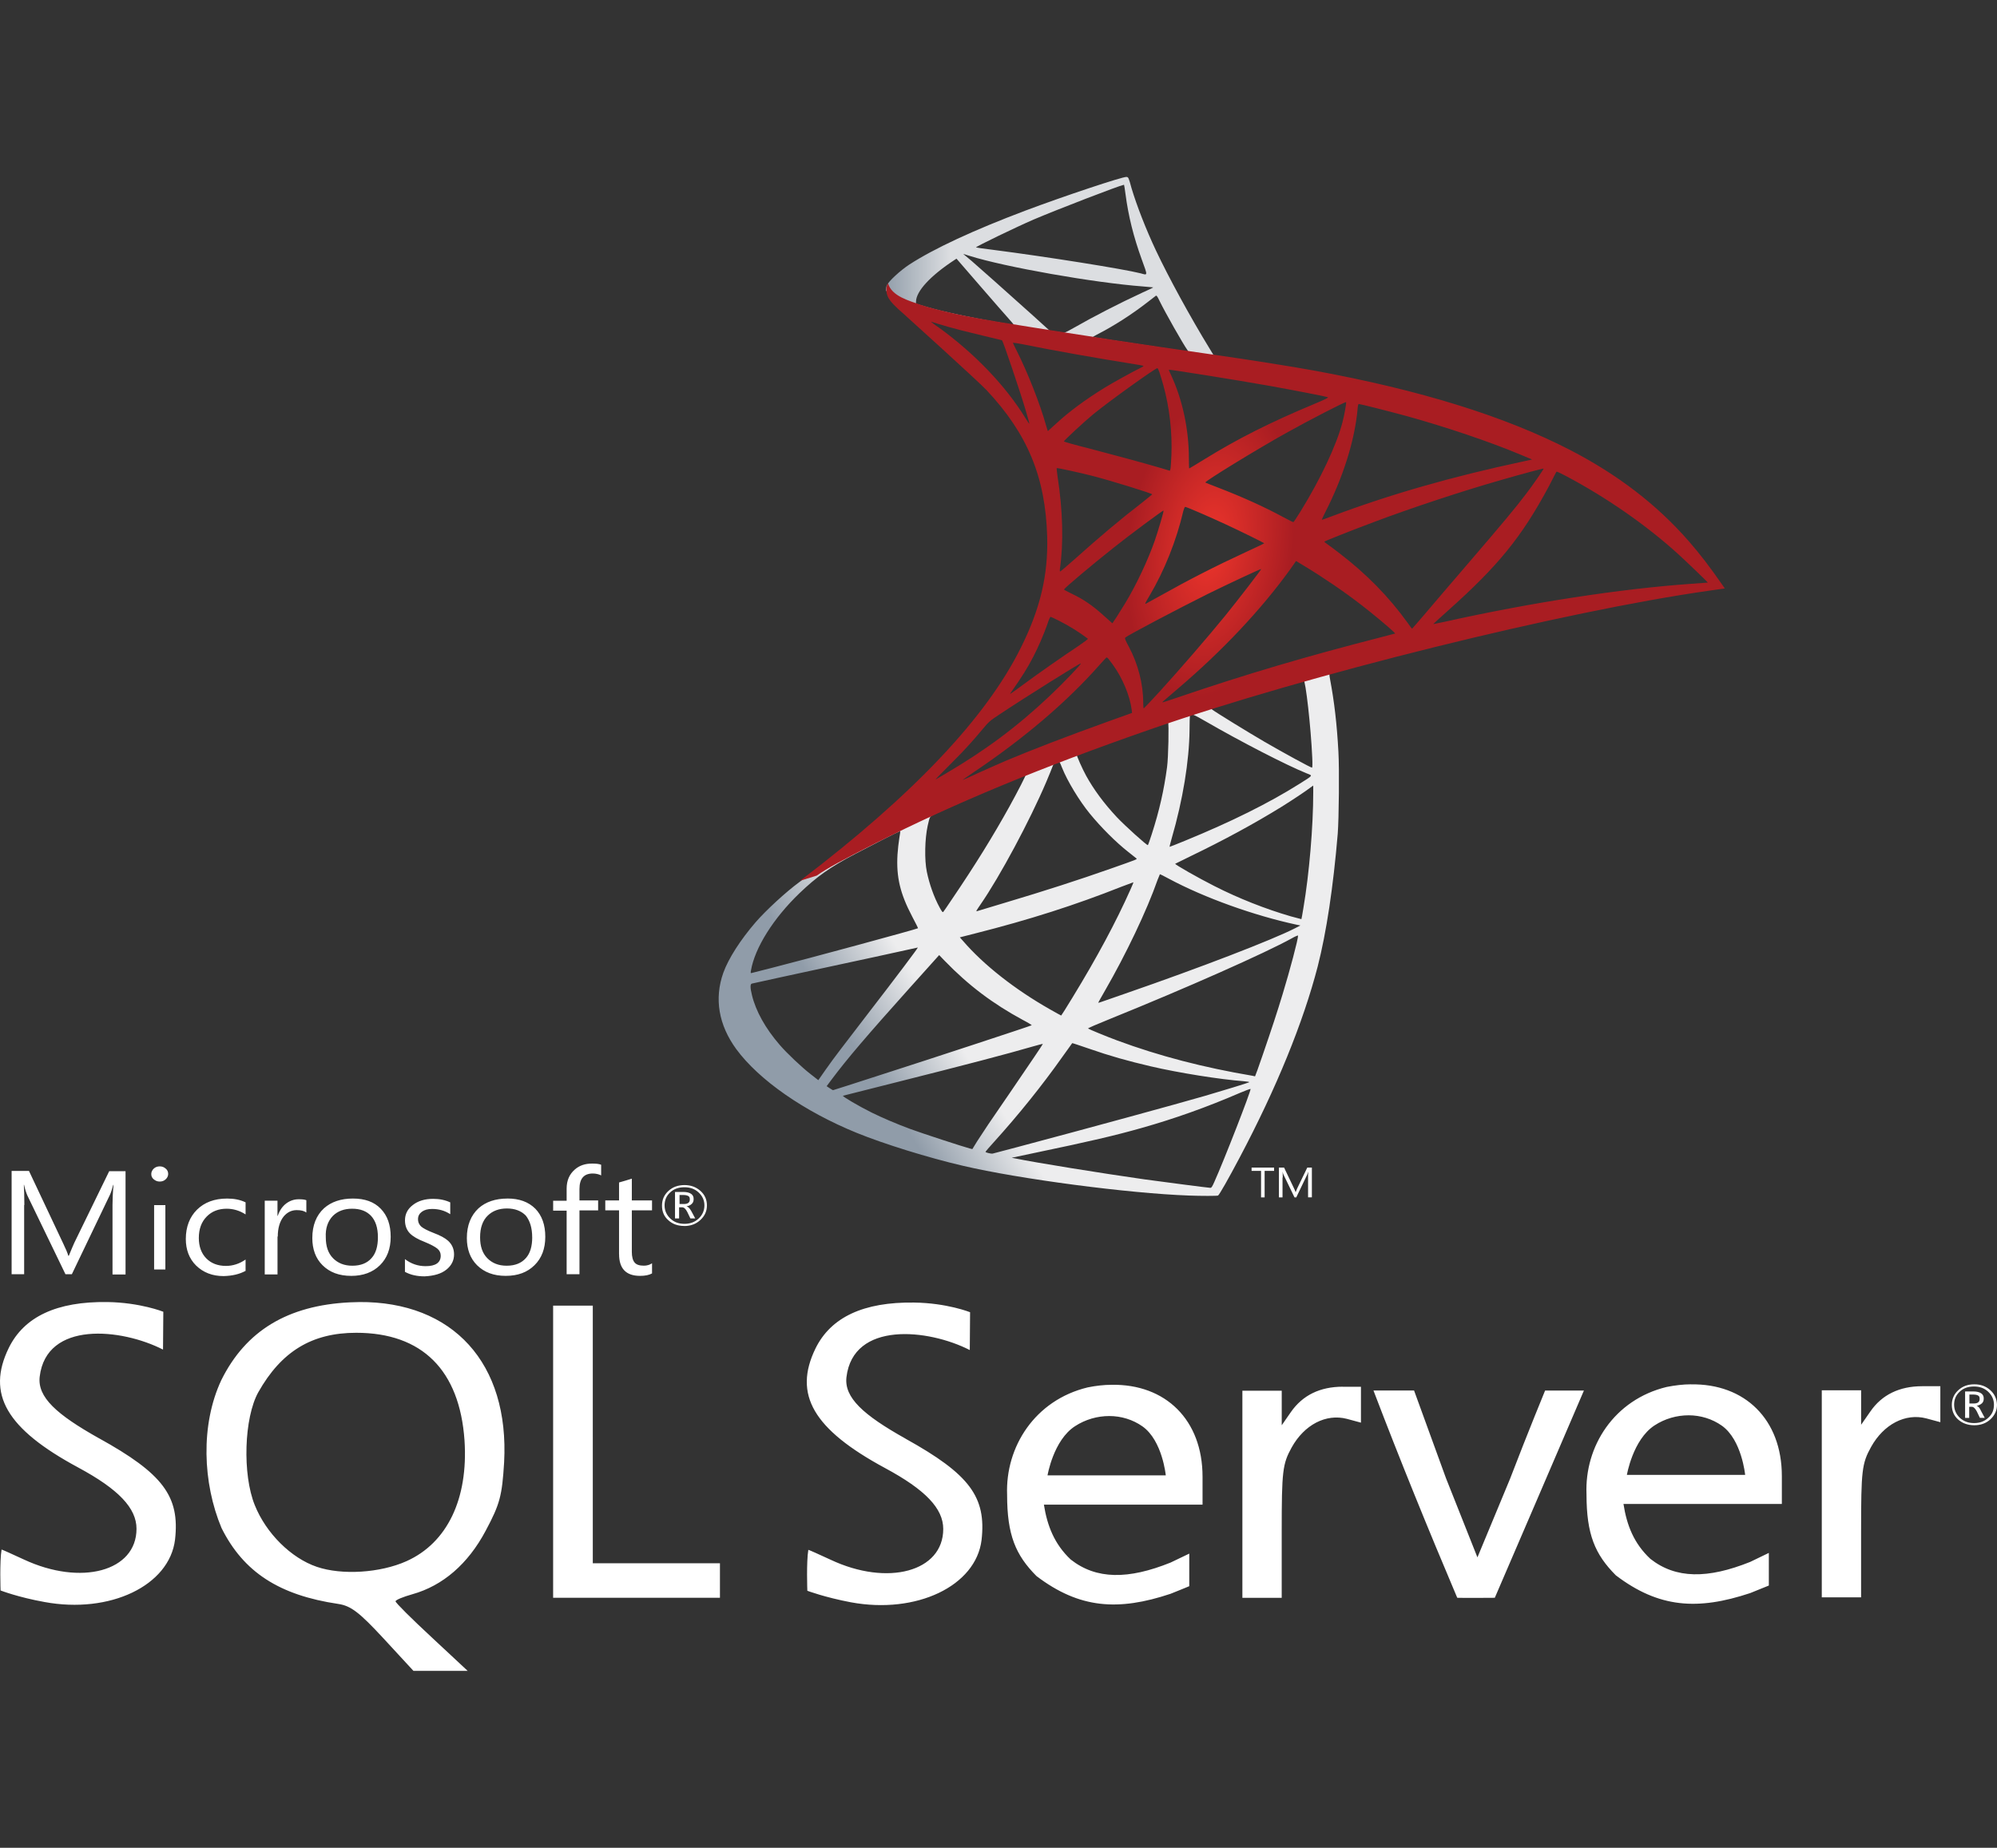 <svg width="255" height="236" viewBox="0 0 255 236" fill="none" xmlns="http://www.w3.org/2000/svg">
    <rect x="0" y="0" width="255" height="236" fill="#333333" stroke="none"/>
    <g clip-path="url(#clip0_31_24)">
        <path
            d="M172.883 83.352L144.722 91.862L120.222 101.87L113.368 103.545C111.622 105.081 109.792 106.638 107.812 108.214C105.641 109.947 103.619 111.523 102.065 112.666C100.341 113.926 97.787 116.29 96.489 117.787C94.551 120.033 93.019 122.417 92.359 124.249C91.188 127.559 91.763 130.907 94.019 134.001C96.914 137.94 102.683 141.959 109.409 144.697C112.836 146.096 118.604 147.889 122.947 148.893C130.162 150.588 144.126 152.42 151.81 152.696C153.363 152.755 155.45 152.755 155.535 152.696C155.705 152.597 156.897 150.489 158.281 147.869C163.006 138.945 166.412 130.573 168.264 123.422C169.371 119.088 170.243 113.316 170.818 106.48C170.967 104.569 171.031 98.167 170.903 96C170.711 92.454 170.371 89.578 169.839 86.761C169.754 86.347 169.732 85.973 169.775 85.953C169.86 85.894 170.115 85.815 173.585 84.889L172.883 83.353V83.352H172.883V83.352ZM166.455 86.839C166.71 86.839 167.391 92.887 167.561 96.709C167.604 97.516 167.583 98.048 167.54 98.048C167.37 98.048 163.943 96.177 161.495 94.759C159.367 93.517 155.322 91.035 154.684 90.562C154.471 90.425 154.492 90.405 156.238 89.853C159.196 88.927 166.221 86.839 166.455 86.839ZM152.108 91.213C152.3 91.213 152.789 91.468 153.96 92.138C158.345 94.68 164.305 97.753 166.859 98.777C167.647 99.093 167.731 98.974 165.922 100.117C162.048 102.56 157.216 104.963 151.299 107.386C150.256 107.819 149.383 108.154 149.362 108.154C149.32 108.154 149.447 107.662 149.617 107.071C151.043 102.165 151.852 97.201 151.895 93.222C151.916 91.252 151.916 91.252 152.108 91.193C152.065 91.213 152.087 91.213 152.108 91.213ZM149.15 92.257C149.277 92.375 149.192 96.787 149.022 97.989C148.638 100.865 148.042 103.544 147.064 106.559C146.829 107.287 146.616 107.898 146.574 107.937C146.488 108.036 143.572 105.396 142.615 104.372C140.954 102.599 139.656 100.826 138.698 99.092C138.209 98.206 137.442 96.472 137.506 96.413C137.847 96.197 149.064 92.178 149.15 92.257ZM135.228 97.319C135.25 97.319 135.271 97.319 135.292 97.339C135.335 97.378 135.484 97.694 135.612 98.048C136.293 99.762 137.825 102.284 139.145 103.899C140.593 105.672 142.487 107.563 144.062 108.804C144.573 109.198 145.041 109.572 145.105 109.632C145.233 109.75 145.275 109.73 141.805 110.952C137.783 112.37 133.398 113.788 128.374 115.285C127.174 115.643 125.975 116.005 124.777 116.369C124.586 116.428 124.65 116.329 125.203 115.522C127.693 111.917 131.482 104.845 133.611 99.841C133.973 98.974 134.334 98.107 134.398 97.91C134.484 97.634 134.59 97.536 134.866 97.398C135.015 97.359 135.165 97.319 135.228 97.319ZM130.972 98.954C131.035 98.994 129.95 101.102 128.885 103.032C126.821 106.755 124.564 110.42 121.542 114.872C121.031 115.64 120.542 116.349 120.478 116.428C120.371 116.566 120.329 116.527 119.988 115.916C119.264 114.596 118.668 112.902 118.349 111.345C118.03 109.809 118.093 107.13 118.455 105.475C118.732 104.254 118.711 104.274 119.349 103.978C122.074 102.697 130.886 98.876 130.972 98.954ZM167.689 100.334V101.161C167.689 105.554 167.179 111.582 166.433 115.975C166.306 116.743 166.199 117.374 166.178 117.394C166.178 117.394 165.561 117.236 164.837 117.039C161.644 116.113 158.175 114.754 155.045 113.158C152.98 112.114 149.979 110.4 150.065 110.321C150.086 110.302 150.98 109.868 152.023 109.356C156.195 107.347 160.196 105.18 163.666 103.032C164.965 102.225 166.923 100.925 167.349 100.57L167.689 100.334ZM114.901 106.164C114.986 106.164 114.964 106.322 114.837 107.031C114.751 107.543 114.645 108.489 114.603 109.139C114.432 112.015 114.943 114.143 116.476 117.058C116.902 117.866 117.242 118.536 117.221 118.555C117.072 118.674 102.981 122.496 98.553 123.618C97.234 123.953 96.084 124.249 95.999 124.268C95.85 124.308 95.829 124.288 95.892 123.953C96.382 121.057 98.766 117.275 102.086 114.083C104.3 111.956 106.067 110.715 109.09 109.119C111.261 107.977 114.603 106.263 114.858 106.184C114.858 106.164 114.879 106.164 114.901 106.164ZM148.106 111.661C148.128 111.641 148.638 111.897 149.256 112.232C153.811 114.675 160.154 116.94 165.56 118.103L166.05 118.201L165.369 118.555C162.538 120.013 153.236 123.599 143.722 126.889C142.338 127.361 140.976 127.834 140.72 127.933C140.464 128.031 140.23 128.09 140.23 128.071C140.23 128.051 140.614 127.361 141.103 126.514C143.764 121.904 146.446 116.29 147.808 112.39C147.979 112.015 148.085 111.68 148.106 111.661ZM144.722 112.685C144.744 112.705 144.573 113.119 144.36 113.591C142.508 117.748 140.081 122.279 136.974 127.362C136.186 128.662 135.526 129.706 135.505 129.706C135.484 129.706 134.845 129.351 134.079 128.918C129.566 126.357 125.565 123.205 122.947 120.151L122.563 119.718L124.5 119.225C131.439 117.472 137.335 115.581 143.189 113.257C144.019 112.941 144.701 112.685 144.722 112.685ZM165.752 119.482C165.773 119.935 164.688 123.993 163.794 126.928C163.049 129.39 162.41 131.321 161.24 134.729C160.729 136.226 160.282 137.467 160.26 137.467C160.239 137.467 160.112 137.448 159.984 137.408C153.662 136.344 148 134.867 142.679 132.897C141.188 132.345 139.06 131.459 138.932 131.36C138.89 131.321 140.167 130.769 141.785 130.119C151.47 126.199 161.516 121.747 164.965 119.836C165.369 119.6 165.688 119.482 165.752 119.482ZM117.2 121.018C117.242 121.057 114.539 124.663 110.75 129.568C109.43 131.282 107.898 133.291 107.323 134.04C106.748 134.788 105.876 135.97 105.386 136.679L104.492 137.96L103.534 137.211C102.406 136.344 100.448 134.493 99.575 133.468C97.744 131.361 96.51 129.135 96.02 127.106C95.786 126.16 95.786 125.687 95.999 125.628C96.318 125.549 102.001 124.308 107.323 123.165C110.282 122.535 113.708 121.787 114.943 121.511C116.178 121.235 117.178 121.018 117.2 121.018ZM119.924 121.984L120.605 122.693C123.67 125.864 126.799 128.209 130.588 130.257C131.27 130.612 131.78 130.927 131.737 130.947C131.589 131.046 118.583 135.32 112.559 137.251C109.175 138.354 106.386 139.24 106.365 139.24C106.344 139.24 106.152 139.122 105.939 138.984L105.556 138.728L106.173 137.901C108.174 135.222 110.686 132.286 116.157 126.18L119.924 121.984ZM136.91 133.232C136.931 133.212 137.868 133.527 139.017 133.922C141.785 134.887 143.977 135.497 146.914 136.187C150.533 137.034 155.769 137.862 158.856 138.098C159.324 138.137 159.58 138.177 159.494 138.236C159.345 138.315 156.216 139.28 153.917 139.95C150.256 141.013 139.081 144.067 129.971 146.49C128.289 146.943 126.842 147.317 126.757 147.337C126.544 147.377 125.841 147.199 125.841 147.12C125.841 147.081 126.352 146.47 126.97 145.801C130.035 142.412 133.079 138.63 135.612 135.044C136.314 134.059 136.91 133.252 136.91 133.232ZM133.164 133.331C133.185 133.35 131.674 135.596 129.035 139.457C127.906 141.092 126.65 142.944 126.203 143.594C125.777 144.224 125.139 145.209 124.777 145.761L124.16 146.766L123.841 146.687C123.074 146.49 117.689 144.736 116.263 144.205C114.496 143.554 112.665 142.767 111.303 142.097C109.6 141.25 107.472 139.989 107.642 139.95C107.685 139.93 110.601 139.201 114.113 138.315C123.436 135.97 128.608 134.611 131.993 133.626C132.61 133.449 133.142 133.311 133.164 133.331ZM159.664 139.083H159.686C159.771 139.28 156.323 148.145 155.066 150.942C154.79 151.572 154.684 151.73 154.535 151.71C154.173 151.691 149.171 151.041 146.127 150.627C140.827 149.878 131.929 148.44 129.694 147.967L129.184 147.869L132.355 147.199C139.166 145.78 142.444 145.012 145.765 144.067C149.958 142.885 154.109 141.407 158.302 139.595C158.962 139.319 159.515 139.102 159.664 139.083Z"
            fill="url(#paint0_linear_31_24)" />
        <path
            d="M143.849 22.598C143.381 22.539 135.824 25.061 130.95 26.893C124.373 29.375 119.264 31.739 116.114 33.788C114.944 34.556 113.474 35.915 113.241 36.447C113.156 36.644 113.113 36.881 113.113 37.117L115.965 39.619L122.755 41.628L138.911 44.307L157.387 47.243L157.579 45.765C157.515 45.765 157.472 45.746 157.409 45.746L154.982 45.391L154.492 44.583C151.981 40.486 149.213 35.403 147.596 31.975C146.34 29.316 145.148 26.243 144.488 24.037C144.126 22.697 144.084 22.618 143.85 22.599V22.598H143.849V22.598ZM143.508 23.603H143.53C143.551 23.623 143.636 24.175 143.722 24.824C144.083 27.583 144.744 30.242 145.786 33.118C146.574 35.285 146.574 35.167 145.659 34.911C143.488 34.359 133.76 32.803 126.715 31.897C125.586 31.759 124.628 31.621 124.628 31.601C124.543 31.523 129.716 29.02 131.993 28.036C134.909 26.794 142.913 23.702 143.508 23.603ZM122.989 32.429L123.82 32.684C128.332 34.103 139.677 36.112 145.935 36.585C146.637 36.644 147.234 36.703 147.255 36.703C147.276 36.723 146.68 37.019 145.914 37.353C142.892 38.752 139.571 40.466 137.272 41.786C136.591 42.18 135.973 42.495 135.888 42.495C135.803 42.495 135.356 42.416 134.888 42.357L134.037 42.239L131.908 40.308C128.162 36.94 125.225 34.339 124.096 33.354L122.989 32.429ZM122.138 33.039L125.139 36.506C126.778 38.417 128.438 40.289 128.801 40.702C129.162 41.116 129.46 41.451 129.439 41.471C129.354 41.53 125.097 40.761 122.84 40.289C120.52 39.796 119.562 39.56 118.136 39.146L116.966 38.791V38.516C116.987 37.196 118.796 35.226 121.861 33.217L122.138 33.039ZM147.638 37.767C147.723 37.767 147.83 37.944 148.085 38.476C148.809 39.954 151.065 43.933 151.618 44.701C151.789 44.958 152.087 44.977 149.086 44.524C141.87 43.44 139.55 43.086 139.55 43.047C139.55 43.027 139.762 42.889 140.039 42.751C142.274 41.609 144.53 40.151 146.531 38.595C147.021 38.22 147.468 37.866 147.553 37.806C147.574 37.767 147.617 37.748 147.638 37.767Z"
            fill="url(#paint1_linear_31_24)" />
        <path
            d="M113.389 36.171C113.389 36.171 112.921 36.861 113.368 37.886C113.645 38.516 114.454 39.284 115.369 40.072C115.369 40.072 124.841 48.622 125.99 49.843C131.226 55.438 133.504 60.954 133.717 68.558C133.845 73.444 132.844 77.738 130.354 82.722C125.926 91.666 116.582 101.535 102.171 112.489L104.279 111.838C105.641 110.893 107.493 109.888 111.835 107.682C121.861 102.599 133.142 97.93 146.978 93.124C166.901 86.189 199.66 78.073 218.306 75.433L220.243 75.157L219.945 74.724C218.243 72.281 217.072 70.764 215.666 69.149C211.58 64.46 206.621 60.658 200.554 57.506C192.21 53.192 181.418 49.824 167.753 47.322C165.177 46.849 159.515 45.943 154.917 45.293C145.168 43.894 138.868 42.929 131.929 41.825C129.439 41.431 125.713 40.84 123.244 40.348C121.967 40.092 119.519 39.56 117.604 38.949C116.071 38.398 113.857 37.846 113.389 36.171ZM118.881 41.096C118.902 41.077 119.243 41.195 119.69 41.333C120.499 41.589 121.542 41.884 122.776 42.2C123.711 42.438 124.647 42.667 125.586 42.889C126.863 43.184 127.927 43.46 127.949 43.46C128.098 43.598 130.248 49.961 130.971 52.404C131.248 53.33 131.461 54.118 131.44 54.118C131.418 54.138 131.184 53.803 130.907 53.349C128.417 49.291 124.479 45.174 119.924 41.864C119.328 41.471 118.881 41.116 118.881 41.096ZM129.354 43.776C129.46 43.776 129.928 43.835 130.503 43.953C134.121 44.701 140.614 45.844 144.764 46.494C145.467 46.593 146.02 46.711 146.02 46.75C146.02 46.79 145.765 46.928 145.445 47.085C144.743 47.42 141.912 48.976 140.976 49.567C138.613 51.025 136.484 52.601 134.952 54.019C134.334 54.591 133.802 55.063 133.802 55.063C133.802 55.063 133.675 54.729 133.568 54.315C132.802 51.576 131.205 47.518 129.758 44.662C129.524 44.209 129.332 43.795 129.332 43.756C129.332 43.795 129.332 43.776 129.354 43.776ZM147.787 47.026C147.915 47.065 148.127 47.735 148.553 49.213C149.341 52.069 149.703 55.261 149.575 58.235C149.532 59.063 149.49 59.831 149.447 59.929L149.383 60.126L148.276 59.791C145.999 59.122 142.295 58.117 139.124 57.29C137.314 56.837 135.846 56.423 135.846 56.383C135.846 56.265 138.485 53.822 139.613 52.897C141.763 51.143 147.595 46.967 147.787 47.026ZM149.256 47.223C149.32 47.164 158.068 48.562 162.048 49.272C165.007 49.803 169.307 50.631 169.562 50.73C169.69 50.769 169.243 51.005 167.817 51.596C162.197 53.941 158.025 56.048 153.875 58.609C152.789 59.279 151.874 59.831 151.853 59.831C151.831 59.831 151.81 59.26 151.81 58.57C151.81 54.827 151.001 51.045 149.511 47.853C149.362 47.538 149.234 47.243 149.256 47.223ZM171.882 51.36C171.946 51.419 171.669 53.015 171.414 53.96C170.648 56.896 168.583 61.25 166.05 65.347C165.603 66.076 165.199 66.667 165.156 66.686C165.114 66.706 164.539 66.41 163.879 66.056C161.41 64.716 158.6 63.456 155.535 62.273C154.684 61.939 153.939 61.663 153.917 61.624C153.768 61.505 160.622 57.309 164.241 55.3C167.114 53.685 171.797 51.281 171.882 51.36ZM173.5 51.596C173.692 51.596 177.566 52.581 179.587 53.133C184.59 54.512 190.337 56.462 194.083 58.038L195.637 58.688L194.551 58.925C185.399 60.875 177.566 63.121 170.009 65.958C169.392 66.194 168.838 66.391 168.796 66.391C168.753 66.391 168.966 65.938 169.243 65.386C171.521 60.914 172.989 56.246 173.351 52.266C173.372 51.892 173.436 51.596 173.5 51.596ZM134.93 59.791C134.994 59.732 137.953 60.383 139.549 60.796C141.976 61.426 147.127 63.022 147.127 63.14C147.127 63.16 146.552 63.613 145.871 64.165C143.083 66.312 140.401 68.577 137.186 71.454C136.229 72.301 135.42 72.99 135.378 72.99C135.335 72.99 135.314 72.872 135.335 72.714C135.824 69.405 135.718 65.15 135.037 60.836C134.973 60.284 134.909 59.811 134.93 59.791ZM197.106 59.851C197.148 59.89 195.743 61.939 194.85 63.101C193.573 64.795 191.699 67.041 187.463 71.966C185.229 74.566 182.716 77.502 181.887 78.487C181.035 79.472 180.333 80.299 180.311 80.299C180.29 80.299 180.014 79.944 179.715 79.511C177.331 76.201 174.479 73.305 171.094 70.705C170.456 70.213 169.754 69.681 169.52 69.523C169.285 69.365 169.094 69.208 169.094 69.188C169.094 69.129 172.712 67.691 175.458 66.667C180.269 64.854 186.824 62.687 191.742 61.288C194.317 60.54 197.063 59.811 197.106 59.851ZM198.745 60.245C198.83 60.225 199.341 60.461 199.958 60.796C205.131 63.534 210.196 67.061 214.198 70.685C215.326 71.71 218.115 74.389 218.072 74.409C218.072 74.409 217.093 74.487 215.944 74.566C206.982 75.197 195.51 76.95 184.483 79.412C183.739 79.57 183.079 79.708 183.036 79.708C182.994 79.708 183.824 78.939 184.867 78.014C191.338 72.242 194.297 68.597 197.787 62.096C198.276 61.131 198.702 60.304 198.745 60.245C198.724 60.245 198.724 60.245 198.745 60.245ZM151.341 64.736C151.64 64.795 154.407 65.997 156.493 66.962C158.408 67.848 161.282 69.267 161.431 69.385C161.452 69.405 160.43 69.897 159.175 70.469C155.173 72.32 151.746 74.073 148.17 76.083C147.148 76.654 146.297 77.127 146.276 77.127C146.191 77.127 146.212 77.048 146.787 76.083C148.702 72.853 150.235 68.991 151.108 65.228C151.192 64.933 151.278 64.736 151.341 64.736ZM148.574 65.209C148.638 65.268 147.915 67.691 147.468 69.011C146.595 71.513 145.126 74.645 143.7 77.009C143.359 77.56 142.849 78.368 142.572 78.821L142.04 79.609L140.848 78.546C139.464 77.304 138.336 76.536 136.889 75.847C136.314 75.571 135.867 75.334 135.867 75.295C135.867 75.138 139.507 72.084 142.295 69.878C144.296 68.282 148.511 65.15 148.574 65.209ZM165.497 71.651L166.54 72.281C168.923 73.719 171.733 75.63 173.883 77.304C175.096 78.23 177.438 80.181 177.906 80.653L178.161 80.91L176.438 81.363C166.689 83.864 159.153 86.09 150.362 89.085C149.383 89.42 148.553 89.695 148.489 89.695C148.362 89.695 148.255 89.794 150.448 87.922C156.067 83.136 161.048 77.856 164.752 72.714L165.497 71.651ZM161.048 72.675C161.09 72.714 158.174 76.516 156.429 78.664C154.343 81.225 150.639 85.519 148.085 88.316C147.021 89.479 146.106 90.444 146.063 90.464C145.999 90.483 145.978 90.188 145.978 89.735C145.978 87.351 145.318 84.81 144.168 82.643C143.679 81.737 143.594 81.52 143.7 81.422C144.105 81.087 150.299 77.817 154.215 75.866C156.855 74.566 160.984 72.636 161.048 72.675ZM134.143 78.782C134.207 78.782 134.696 79.018 135.25 79.294C136.612 79.984 137.825 80.752 138.911 81.579C138.953 81.619 138.4 82.033 137.676 82.525C135.654 83.864 132.589 86.012 130.801 87.332C128.928 88.711 128.864 88.75 129.077 88.455C130.482 86.465 131.184 85.342 131.929 83.904C132.589 82.624 133.249 81.107 133.717 79.787C133.887 79.216 134.1 78.782 134.143 78.782ZM141.316 83.983C141.422 83.963 141.55 84.14 142.125 84.928C143.338 86.603 144.275 88.849 144.509 90.661L144.551 91.055L141.636 92.099C136.42 93.971 131.61 95.822 128.353 97.201C127.438 97.595 125.841 98.304 124.799 98.778C123.755 99.27 122.904 99.644 122.904 99.624C122.904 99.605 123.564 99.152 124.373 98.6C130.737 94.325 136.25 89.636 140.379 84.948C140.827 84.456 141.231 84.002 141.273 83.983L141.316 83.983ZM138.017 84.731C138.102 84.81 135.676 87.351 134.015 88.907C129.907 92.789 125.842 95.822 120.797 98.778C120.158 99.152 119.584 99.486 119.52 99.526C119.37 99.605 119.562 99.408 121.776 97.181C123.181 95.783 124.245 94.601 125.458 93.143C126.267 92.178 126.416 92.04 127.587 91.272C130.716 89.183 137.932 84.652 138.017 84.731Z"
            fill="url(#paint2_radial_31_24)" />
        <path
            d="M45.843 166.302C45.451 166.302 45.058 166.336 44.669 166.336C36.738 166.727 31.389 169.958 28.261 176.266C25.586 181.971 25.878 189.429 28.291 195.169C31.097 200.778 35.631 203.738 43.198 204.856C44.8 205.099 45.873 205.912 48.974 209.263L52.79 213.401H59.711L55.109 209.107C52.565 206.753 50.508 204.703 50.508 204.523C50.508 204.343 51.481 203.949 52.659 203.617C56.542 202.529 59.767 199.753 62.022 195.498C63.848 192.081 64.11 191.024 64.372 186.773C65.056 174.119 57.847 166.208 45.843 166.298L45.843 166.302ZM51.911 199.393C48.544 200.902 43.655 201.204 40.464 200.12C37.164 198.998 33.97 195.827 32.533 192.237C30.936 188.311 31.164 181.068 32.989 177.806C35.926 172.613 39.809 170.224 45.484 170.224C53.901 170.224 58.689 174.995 59.314 183.962C59.808 191.448 57.099 197.063 51.914 199.39L51.911 199.393ZM171.462 177.111C168.559 177.111 166.337 178.198 164.841 180.341L163.666 182.037V177.626H158.642V204.077H163.663V195.623C163.663 187.892 163.767 186.988 164.934 184.872C166.543 181.971 169.311 180.524 171.986 181.217L173.782 181.702V177.118H171.462V177.111ZM141.947 176.868C140.963 176.868 139.919 176.989 138.879 177.201C132.157 178.828 128.367 184.783 128.599 190.911C128.599 196.042 129.676 198.607 132.351 201.297C137.832 205.459 142.788 205.791 149.477 203.558C150.618 203.108 151.86 202.589 151.86 202.589V198.427L149.477 199.57C144.064 201.751 139.986 201.751 136.72 199.182C134.637 197.219 133.72 194.865 133.298 192.178H153.555V188.612C153.555 181.341 148.826 176.75 141.943 176.868H141.947ZM133.754 188.466C133.754 188.466 134.502 183.931 137.278 182.151C138.614 181.279 140.147 180.857 141.647 180.857C143.151 180.857 144.651 181.307 145.89 182.183C148.434 183.993 148.86 188.432 148.86 188.432H133.754V188.466H133.754ZM12.635 183.696C7.189 180.642 4.772 178.44 5.067 175.843C5.913 168.659 15.505 169.653 20.816 172.371L20.854 167.538C20.854 167.538 17.917 166.361 13.709 166.298C7.252 166.208 3.077 168.168 1.121 172.156C-1.752 178.042 0.792 182.48 9.987 187.431C15.149 190.211 17.431 192.625 17.431 195.256C17.431 200.691 10.35 202.589 3.044 199.178C1.54 198.486 0.268 197.908 0.201 197.908C-0.061 199.448 0.074 203.136 0.074 203.136C0.074 203.136 2.319 204.008 5.685 204.61C14.034 206.151 21.633 202.526 22.351 196.64C22.976 191.115 20.817 188.217 12.635 183.692L12.635 183.696ZM215.927 176.806C214.946 176.806 213.906 176.93 212.821 177.142C206.107 178.769 202.324 184.724 202.583 190.852C202.583 195.976 203.656 198.517 206.331 201.204C211.812 205.369 216.768 205.705 223.491 203.468C224.628 203.018 225.866 202.506 225.866 202.506V198.338L223.487 199.487C218.063 201.661 213.985 201.661 210.731 199.092C208.636 197.133 207.727 194.806 207.304 192.088H227.527V188.522C227.527 181.286 222.798 176.692 215.915 176.813L215.927 176.806ZM207.734 188.404C207.734 188.404 208.49 183.876 211.262 182.061C212.593 181.186 214.127 180.763 215.627 180.763C217.123 180.763 218.631 181.213 219.87 182.092C222.414 183.903 222.84 188.373 222.84 188.373H207.738L207.734 188.404ZM115.648 183.755C110.202 180.708 107.792 178.499 108.084 175.902C108.929 168.714 118.521 169.712 123.833 172.43L123.871 167.597C123.871 167.597 120.934 166.419 116.725 166.364C110.269 166.274 106.094 168.234 104.134 172.222C101.265 178.107 103.842 182.546 113.007 187.497C118.162 190.274 120.444 192.656 120.444 195.287C120.444 200.723 113.366 202.651 106.06 199.209C104.564 198.517 103.292 197.946 103.217 197.946C102.955 199.486 103.09 203.174 103.09 203.174C103.09 203.174 105.309 204.015 108.664 204.648C117.021 206.192 124.623 202.571 125.338 196.685C125.959 191.187 123.804 188.29 115.648 183.761V183.755H115.648ZM245.446 177.048C242.543 177.048 240.295 178.139 238.825 180.282L237.65 181.971V177.568H232.626V204.012H237.646V195.557C237.646 187.83 237.747 186.922 238.918 184.811C240.527 181.913 243.295 180.462 245.97 181.158L247.765 181.642V177.048L245.446 177.048ZM75.695 183.602V166.755H70.63V204.07H91.931V199.663H75.696V183.602H75.695ZM192.83 188.854L188.655 198.908L184.641 188.799L180.564 177.595H175.379C178.739 186.41 182.393 195.377 186.078 204.07C187.675 204.105 189.276 204.07 190.873 204.07L196.511 190.97L202.254 177.599H197.297C197.297 177.599 195.108 182.91 192.827 188.858L192.83 188.854ZM87.367 156.587C88.183 156.587 88.863 156.345 89.424 155.825C89.978 155.313 90.27 154.71 90.27 153.956C90.27 153.201 89.978 152.571 89.424 152.086C88.863 151.601 88.216 151.359 87.404 151.359C86.582 151.359 85.9 151.601 85.347 152.113C84.786 152.626 84.531 153.256 84.531 153.983C84.531 154.745 84.793 155.375 85.347 155.853C85.871 156.337 86.552 156.58 87.367 156.58V156.587ZM85.572 152.294C86.058 151.844 86.649 151.636 87.404 151.636C88.115 151.636 88.707 151.844 89.2 152.294C89.687 152.744 89.949 153.291 89.949 153.956C89.949 154.62 89.687 155.195 89.2 155.645C88.707 156.095 88.115 156.31 87.404 156.31C86.683 156.31 86.095 156.102 85.609 155.645C85.123 155.195 84.861 154.62 84.861 153.956C84.861 153.291 85.085 152.744 85.572 152.294ZM86.78 154.198H87.109C87.341 154.198 87.569 154.406 87.763 154.8L88.157 155.617H88.774L88.287 154.71C88.089 154.347 87.895 154.135 87.666 154.076C87.955 154.014 88.183 153.924 88.347 153.744C88.512 153.588 88.572 153.377 88.572 153.138C88.572 152.861 88.478 152.654 88.28 152.501C88.055 152.328 87.696 152.235 87.232 152.235H86.193V155.617H86.716V154.198L86.78 154.198ZM86.78 152.626H87.236C87.565 152.626 87.797 152.688 87.924 152.778C88.048 152.868 88.082 152.986 88.082 153.201C88.082 153.592 87.82 153.776 87.334 153.776H86.772V152.626H86.78ZM3.111 153.897C3.111 152.719 3.073 151.844 3.043 151.328H3.073C3.204 151.937 3.365 152.391 3.496 152.692L8.359 162.746H9.175L14.037 152.602C14.169 152.325 14.3 151.909 14.46 151.331H14.498C14.401 152.335 14.367 153.208 14.367 153.903V162.777H16.031V149.586H13.944L9.474 158.761C9.309 159.124 9.081 159.668 8.789 160.388H8.722C8.624 160.032 8.396 159.488 8.071 158.823L3.701 149.555H1.483V162.746H3.084V153.903L3.111 153.897ZM19.679 153.921H21.116V162.137H19.679V153.921ZM20.397 150.909C20.697 150.909 20.951 150.815 21.145 150.632C21.344 150.452 21.475 150.216 21.475 149.94C21.475 149.669 21.378 149.427 21.149 149.247C20.948 149.064 20.689 148.97 20.394 148.97C20.102 148.97 19.84 149.064 19.645 149.247C19.448 149.427 19.316 149.669 19.316 149.94C19.316 150.241 19.418 150.452 19.645 150.632C19.87 150.815 20.102 150.909 20.394 150.909H20.397ZM31.358 162.317V160.869C30.573 161.413 29.727 161.683 28.852 161.683C27.805 161.683 26.955 161.351 26.334 160.714C25.717 160.084 25.388 159.208 25.388 158.117C25.388 156.975 25.717 156.067 26.398 155.375C27.052 154.71 27.902 154.378 28.942 154.378C29.791 154.378 30.606 154.621 31.359 155.106V153.565C30.674 153.232 29.892 153.08 29.009 153.08C27.378 153.08 26.107 153.565 25.156 154.5C24.213 155.435 23.727 156.705 23.727 158.239C23.727 159.603 24.15 160.749 25.029 161.625C25.945 162.525 27.117 162.982 28.553 162.982C29.664 162.954 30.573 162.739 31.358 162.317ZM35.469 157.937C35.469 156.853 35.731 155.978 36.218 155.375C36.674 154.832 37.228 154.558 37.882 154.558C38.436 154.558 38.829 154.651 39.117 154.863V153.291C38.892 153.201 38.567 153.17 38.144 153.17C37.557 153.17 37.033 153.353 36.573 153.689C36.087 154.045 35.698 154.589 35.47 155.282H35.432V153.353H33.805V162.77H35.436V157.937H35.469ZM44.833 162.957C46.367 162.957 47.601 162.5 48.518 161.593C49.43 160.693 49.887 159.481 49.887 157.971C49.887 156.431 49.468 155.254 48.615 154.378C47.77 153.502 46.595 153.079 45.061 153.079C43.527 153.079 42.292 153.502 41.376 154.319C40.396 155.219 39.88 156.49 39.88 158.121C39.88 159.54 40.299 160.717 41.182 161.593C42.094 162.5 43.303 162.954 44.833 162.954V162.957ZM42.514 155.285C43.135 154.679 43.95 154.378 44.96 154.378C46.008 154.378 46.793 154.679 47.377 155.285C47.964 155.919 48.256 156.822 48.256 158.031C48.256 159.18 47.994 160.084 47.44 160.689C46.887 161.323 46.071 161.659 44.994 161.659C43.947 161.659 43.135 161.323 42.514 160.689C41.897 160.052 41.601 159.18 41.601 158.031C41.537 156.888 41.863 155.953 42.514 155.285ZM57.029 162.137C57.649 161.624 57.979 160.994 57.979 160.205C57.979 159.512 57.717 158.938 57.23 158.484C56.834 158.121 56.221 157.792 55.334 157.459C54.548 157.155 54.062 156.884 53.8 156.673C53.538 156.431 53.377 156.13 53.377 155.704C53.377 155.313 53.542 155.011 53.864 154.769C54.193 154.527 54.612 154.409 55.173 154.409C56.052 154.409 56.804 154.624 57.492 155.078V153.568C56.834 153.264 56.119 153.118 55.304 153.118C54.257 153.118 53.374 153.385 52.722 153.9C52.038 154.413 51.713 155.078 51.713 155.86C51.713 156.552 51.937 157.127 52.363 157.549C52.722 157.91 53.336 158.277 54.189 158.605C55.005 158.938 55.558 159.239 55.853 159.481C56.145 159.724 56.276 160.025 56.276 160.382C56.276 161.261 55.625 161.715 54.353 161.715C53.373 161.715 52.494 161.417 51.708 160.814V162.441C52.419 162.836 53.272 163.016 54.215 163.016C55.423 162.957 56.369 162.684 57.02 162.14L57.029 162.137ZM64.795 153.08C63.261 153.08 62.026 153.502 61.11 154.319C60.137 155.22 59.613 156.49 59.613 158.121C59.613 159.54 60.036 160.718 60.915 161.594C61.832 162.5 63.036 162.954 64.57 162.954C66.141 162.954 67.339 162.497 68.255 161.59C69.171 160.69 69.628 159.478 69.628 157.968C69.628 156.428 69.201 155.251 68.356 154.375C67.473 153.499 66.298 153.076 64.802 153.076L64.795 153.08ZM67.959 158.031C67.959 159.18 67.697 160.084 67.144 160.69C66.59 161.323 65.775 161.659 64.697 161.659C63.649 161.659 62.838 161.323 62.217 160.69C61.599 160.053 61.304 159.18 61.304 158.031C61.304 156.819 61.63 155.884 62.284 155.254C62.901 154.651 63.717 154.347 64.731 154.347C65.741 154.347 66.553 154.651 67.14 155.254C67.664 155.918 67.956 156.822 67.956 158.031H67.959ZM72.366 162.743H73.994V154.589H76.376V153.322H73.993V151.868C73.993 150.546 74.547 149.881 75.692 149.881C76.077 149.881 76.47 149.971 76.762 150.123V148.763C76.47 148.642 76.077 148.614 75.587 148.614C74.708 148.614 73.99 148.857 73.402 149.369C72.717 149.971 72.355 150.754 72.355 151.813V153.357H70.633V154.624H72.355V162.747L72.366 162.743ZM79.051 160.174C79.051 162.016 79.93 162.954 81.726 162.954C82.377 162.954 82.867 162.857 83.26 162.642V161.347C82.96 161.555 82.605 161.652 82.212 161.652C81.659 161.652 81.27 161.531 81.041 161.257C80.809 160.988 80.679 160.53 80.679 159.9V154.586H83.259V153.319H80.679V150.542C80.117 150.722 79.568 150.875 79.047 151.027V153.318H77.289V154.586H79.047V160.17L79.051 160.174ZM254.125 177.533C253.571 177.048 252.917 176.806 252.105 176.806C251.282 176.806 250.601 177.048 250.047 177.567C249.494 178.076 249.231 178.71 249.231 179.437C249.231 180.192 249.494 180.822 250.043 181.307C250.597 181.791 251.278 182.034 252.101 182.034C252.912 182.034 253.597 181.791 254.158 181.279C254.708 180.76 255 180.161 255 179.41C254.97 178.648 254.675 178.018 254.121 177.533L254.125 177.533ZM253.863 181.099C253.377 181.549 252.786 181.757 252.067 181.757C251.357 181.757 250.766 181.549 250.272 181.099C249.786 180.642 249.524 180.071 249.524 179.402C249.524 178.744 249.748 178.198 250.242 177.741C250.728 177.291 251.316 177.083 252.067 177.083C252.778 177.083 253.37 177.291 253.863 177.741C254.349 178.198 254.611 178.744 254.611 179.402C254.611 180.102 254.387 180.642 253.863 181.099ZM252.396 179.558C252.688 179.496 252.92 179.375 253.081 179.226C253.246 179.07 253.306 178.859 253.306 178.617C253.306 178.347 253.212 178.132 253.014 177.983C252.79 177.81 252.427 177.716 251.967 177.716H250.927V181.095H251.451V179.676H251.776C252.001 179.676 252.225 179.883 252.427 180.278L252.816 181.092H253.437L252.951 180.185C252.783 179.79 252.588 179.61 252.39 179.551L252.396 179.558ZM252.037 179.254H251.476V178.111H251.937C252.262 178.111 252.49 178.167 252.621 178.26C252.752 178.35 252.782 178.468 252.782 178.683C252.782 179.074 252.52 179.254 252.034 179.254L252.037 179.254ZM161.025 152.931H161.482V149.548H162.69V149.126H159.817V149.548H161.026V152.931H161.025ZM163.794 150.39C163.794 150.06 163.794 149.79 163.767 149.639C163.797 149.818 163.865 149.94 163.895 150.03L165.298 152.931H165.522L166.928 150.002C166.966 149.912 166.996 149.794 167.06 149.639C167.03 149.94 167.03 150.181 167.03 150.365V152.928H167.516V149.126H166.928L165.657 151.75C165.627 151.844 165.525 152.027 165.462 152.235H165.425C165.398 152.114 165.331 151.993 165.238 151.785L163.966 149.126H163.308V152.935H163.767V150.393L163.794 150.39Z"
            fill="white" />
    </g>
    <defs>
        <linearGradient id="paint0_linear_31_24" x1="112.954" y1="139.866" x2="122.714" y2="133.635"
            gradientUnits="userSpaceOnUse">
            <stop stop-color="#909CA9" />
            <stop offset="1" stop-color="#EDEDEE" />
        </linearGradient>
        <linearGradient id="paint1_linear_31_24" x1="113.187" y1="34.882" x2="121.381" y2="34.882"
            gradientUnits="userSpaceOnUse">
            <stop stop-color="#939FAB" />
            <stop offset="1" stop-color="#DCDEE1" />
        </linearGradient>
        <radialGradient id="paint2_radial_31_24" cx="0" cy="0" r="1" gradientUnits="userSpaceOnUse"
            gradientTransform="translate(154.532 69.66) rotate(-172.086) scale(10.547 19.589)">
            <stop stop-color="#EE352C" />
            <stop offset="1" stop-color="#A91D22" />
        </radialGradient>
        <clipPath id="clip0_31_24">
            <rect width="255" height="236" fill="white" />
        </clipPath>
    </defs>
</svg>
    